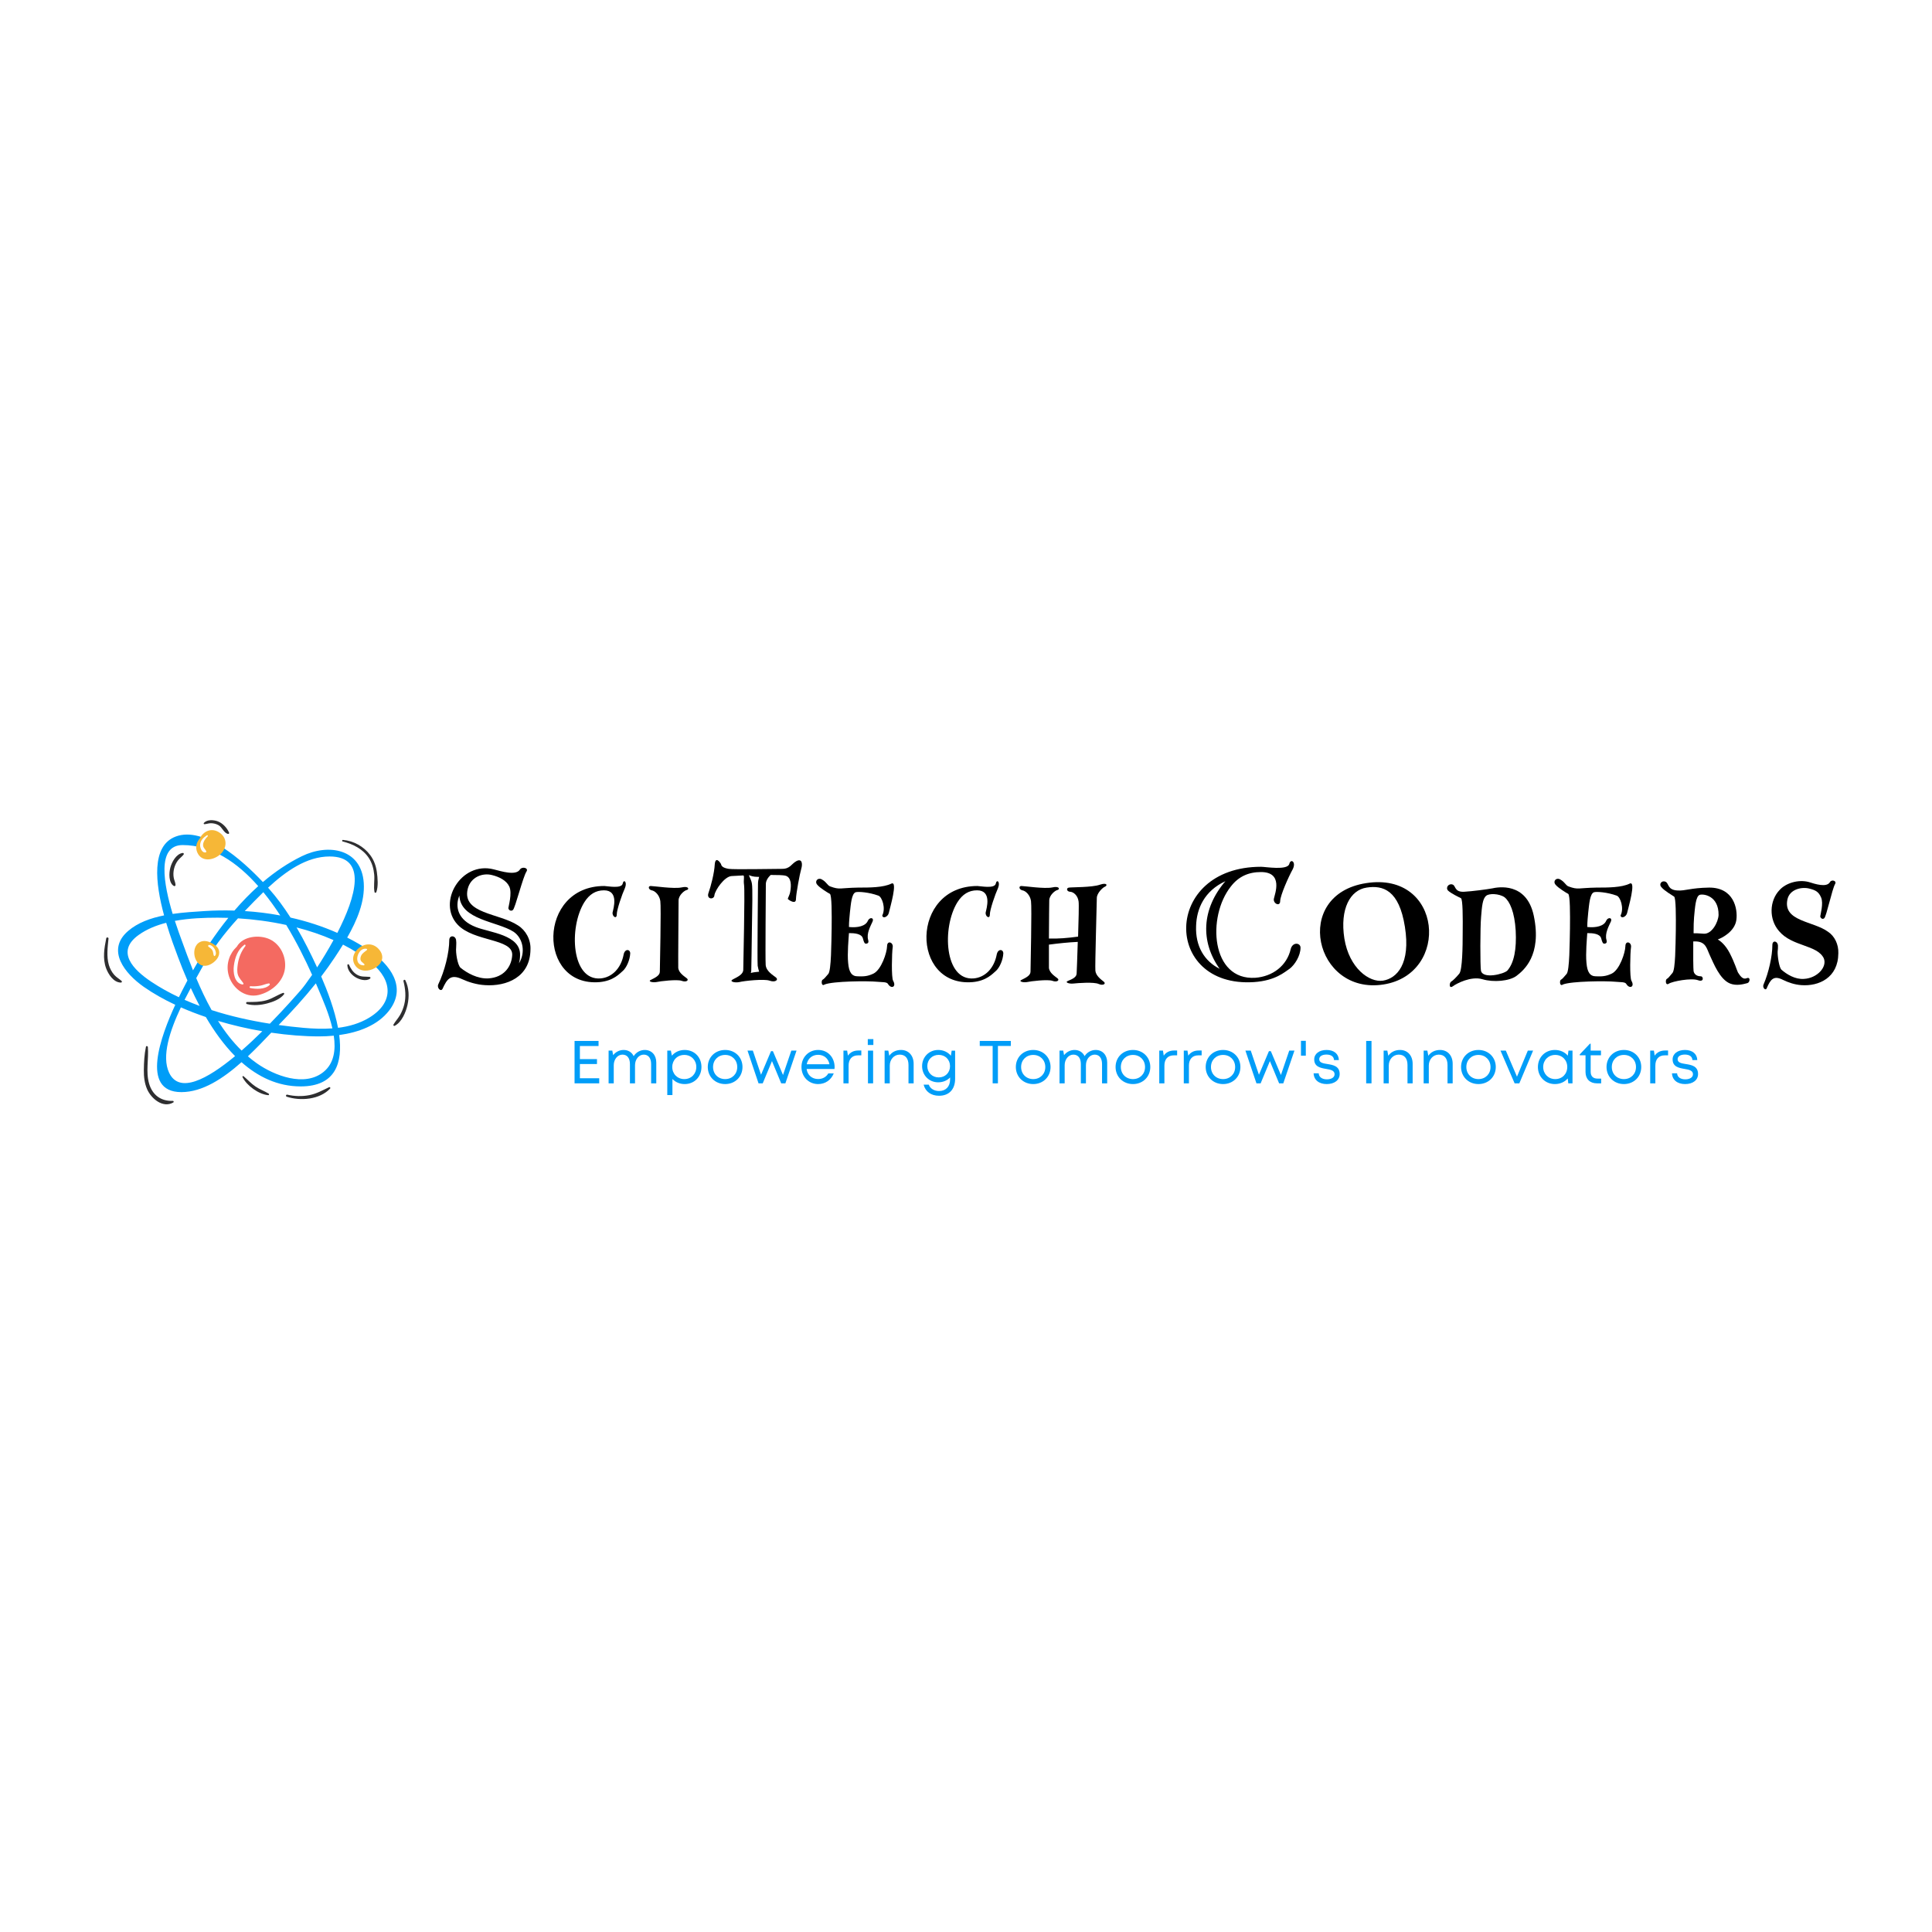 <svg xmlns="http://www.w3.org/2000/svg" xmlns:xlink="http://www.w3.org/1999/xlink" width="500" zoomAndPan="magnify" viewBox="0 0 375 375" height="500" preserveAspectRatio="xMidYMid meet" version="1.0"><defs><g/><clipPath id="a8ca63e1d9"><path d="M 20.191 159.199 L 79.312 159.199 L 79.312 214.348 L 20.191 214.348 Z M 20.191 159.199 " clip-rule="nonzero"/></clipPath></defs><rect x="-37.5" width="450" fill="#ffffff" y="-37.5" height="450" fill-opacity="1"/><rect x="-37.5" width="450" fill="#ffffff" y="-37.5" height="450" fill-opacity="1"/><g fill="#009df8" fill-opacity="1"><g transform="translate(110.405, 210.276)"><g><path d="M 2.152 -0.988 L 2.152 -3.75 L 5.469 -3.75 L 5.469 -4.703 L 2.152 -4.703 L 2.152 -7.246 L 5.773 -7.246 L 5.773 -8.23 L 1.117 -8.23 L 1.117 0 L 5.902 0 L 5.902 -0.988 Z M 2.152 -0.988 "/></g></g></g><g fill="#009df8" fill-opacity="1"><g transform="translate(117.129, 210.276)"><g><path d="M 8.02 -6.48 C 7.148 -6.48 6.34 -6.02 5.867 -5.281 C 5.516 -6.02 4.82 -6.48 3.918 -6.48 C 3.117 -6.48 2.375 -6.102 1.883 -5.469 L 1.719 -6.352 L 1 -6.352 L 1 0 L 2 0 L 2 -3.516 C 2 -4.68 2.762 -5.574 3.691 -5.574 C 4.609 -5.574 5.141 -4.891 5.141 -3.738 L 5.141 0 L 6.129 0 L 6.129 -3.516 C 6.129 -4.68 6.891 -5.574 7.82 -5.574 C 8.727 -5.574 9.254 -4.891 9.254 -3.738 L 9.254 0 L 10.254 0 L 10.254 -4.059 C 10.254 -5.48 9.359 -6.48 8.02 -6.48 Z M 8.02 -6.48 "/></g></g></g><g fill="#009df8" fill-opacity="1"><g transform="translate(128.519, 210.276)"><g><path d="M 4.375 -6.48 C 3.352 -6.48 2.48 -6.066 1.895 -5.375 L 1.695 -6.352 L 1 -6.352 L 1 2.27 L 2 2.27 L 2 -0.848 C 2.586 -0.223 3.422 0.141 4.375 0.141 C 6.27 0.141 7.633 -1.281 7.633 -3.176 C 7.633 -5.07 6.27 -6.48 4.375 -6.48 Z M 4.305 -0.824 C 2.953 -0.824 1.965 -1.836 1.965 -3.176 C 1.965 -4.504 2.953 -5.516 4.305 -5.516 C 5.645 -5.516 6.633 -4.516 6.633 -3.176 C 6.633 -1.824 5.645 -0.824 4.305 -0.824 Z M 4.305 -0.824 "/></g></g></g><g fill="#009df8" fill-opacity="1"><g transform="translate(136.888, 210.276)"><g><path d="M 3.867 0.141 C 5.785 0.141 7.23 -1.27 7.23 -3.176 C 7.23 -5.07 5.785 -6.48 3.867 -6.48 C 1.941 -6.48 0.492 -5.082 0.492 -3.176 C 0.492 -1.27 1.941 0.141 3.867 0.141 Z M 3.867 -0.824 C 2.504 -0.824 1.516 -1.812 1.516 -3.176 C 1.516 -4.527 2.504 -5.516 3.867 -5.516 C 5.223 -5.516 6.211 -4.527 6.211 -3.164 C 6.211 -1.812 5.223 -0.824 3.867 -0.824 Z M 3.867 -0.824 "/></g></g></g><g fill="#009df8" fill-opacity="1"><g transform="translate(144.857, 210.276)"><g><path d="M 8.738 -6.352 L 7.125 -1.621 L 5.164 -6.246 L 4.797 -6.246 L 2.859 -1.668 L 1.27 -6.352 L 0.234 -6.352 L 2.375 0 L 3.188 0 L 4.984 -4.316 L 6.773 0 L 7.586 0 L 9.75 -6.352 Z M 8.738 -6.352 "/></g></g></g><g fill="#009df8" fill-opacity="1"><g transform="translate(155.06, 210.276)"><g><path d="M 6.938 -3.141 C 6.938 -4.996 5.668 -6.48 3.738 -6.48 C 1.895 -6.48 0.504 -5.059 0.504 -3.176 C 0.504 -1.281 1.895 0.141 3.738 0.141 C 5.117 0.141 6.234 -0.625 6.773 -1.93 L 5.715 -1.93 C 5.328 -1.246 4.621 -0.836 3.738 -0.836 C 2.539 -0.836 1.656 -1.609 1.504 -2.789 L 6.914 -2.789 C 6.926 -2.906 6.938 -3.023 6.938 -3.141 Z M 3.738 -5.539 C 4.867 -5.539 5.727 -4.832 5.938 -3.703 L 1.527 -3.703 C 1.73 -4.809 2.586 -5.539 3.738 -5.539 Z M 3.738 -5.539 "/></g></g></g><g fill="#009df8" fill-opacity="1"><g transform="translate(162.712, 210.276)"><g><path d="M 3.906 -6.375 C 2.988 -6.375 2.328 -6.031 1.871 -5.375 L 1.719 -6.352 L 1 -6.352 L 1 0 L 2 0 L 2 -3.445 C 2 -4.68 2.656 -5.434 3.82 -5.434 L 4.469 -5.434 L 4.469 -6.375 Z M 3.906 -6.375 "/></g></g></g><g fill="#009df8" fill-opacity="1"><g transform="translate(167.472, 210.276)"><g><path d="M 0.965 -7.445 L 2.047 -7.445 L 2.047 -8.586 L 0.965 -8.586 Z M 1 0 L 2 0 L 2 -6.352 L 1 -6.352 Z M 1 0 "/></g></g></g><g fill="#009df8" fill-opacity="1"><g transform="translate(170.705, 210.276)"><g><path d="M 4.176 -6.48 C 3.199 -6.48 2.387 -6.055 1.906 -5.352 L 1.719 -6.352 L 1 -6.352 L 1 0 L 2 0 L 2 -3.457 C 2 -4.645 2.836 -5.574 3.93 -5.574 C 5.023 -5.574 5.633 -4.844 5.633 -3.562 L 5.633 0 L 6.633 0 L 6.633 -3.797 C 6.633 -5.352 5.691 -6.48 4.176 -6.48 Z M 4.176 -6.48 "/></g></g></g><g fill="#009df8" fill-opacity="1"><g transform="translate(178.474, 210.276)"><g><path d="M 6.246 -6.352 L 6.09 -5.363 C 5.516 -6.055 4.645 -6.48 3.621 -6.48 C 1.859 -6.48 0.504 -5.105 0.504 -3.34 C 0.504 -1.562 1.859 -0.199 3.621 -0.199 C 4.562 -0.199 5.375 -0.551 5.938 -1.141 L 5.938 -0.754 C 5.938 0.66 5.07 1.492 3.797 1.492 C 2.883 1.492 2.082 1.047 1.801 0.258 L 0.801 0.258 C 1.141 1.598 2.246 2.41 3.797 2.41 C 5.738 2.41 6.914 1.164 6.914 -0.883 L 6.914 -6.34 Z M 3.727 -1.152 C 2.457 -1.152 1.516 -2.094 1.516 -3.34 C 1.516 -4.586 2.457 -5.527 3.727 -5.527 C 4.996 -5.527 5.926 -4.598 5.926 -3.34 C 5.926 -2.082 5.008 -1.152 3.727 -1.152 Z M 3.727 -1.152 "/></g></g></g><g fill="#009df8" fill-opacity="1"><g transform="translate(186.62, 210.276)"><g/></g></g><g fill="#009df8" fill-opacity="1"><g transform="translate(189.923, 210.276)"><g><path d="M 6.281 -8.23 L 0.246 -8.23 L 0.246 -7.258 L 2.75 -7.258 L 2.75 0 L 3.773 0 L 3.773 -7.258 L 6.281 -7.258 Z M 6.281 -8.23 "/></g></g></g><g fill="#009df8" fill-opacity="1"><g transform="translate(196.682, 210.276)"><g><path d="M 3.867 0.141 C 5.785 0.141 7.23 -1.27 7.23 -3.176 C 7.23 -5.07 5.785 -6.48 3.867 -6.48 C 1.941 -6.48 0.492 -5.082 0.492 -3.176 C 0.492 -1.27 1.941 0.141 3.867 0.141 Z M 3.867 -0.824 C 2.504 -0.824 1.516 -1.812 1.516 -3.176 C 1.516 -4.527 2.504 -5.516 3.867 -5.516 C 5.223 -5.516 6.211 -4.527 6.211 -3.164 C 6.211 -1.812 5.223 -0.824 3.867 -0.824 Z M 3.867 -0.824 "/></g></g></g><g fill="#009df8" fill-opacity="1"><g transform="translate(204.651, 210.276)"><g><path d="M 8.02 -6.48 C 7.148 -6.48 6.34 -6.02 5.867 -5.281 C 5.516 -6.02 4.82 -6.48 3.918 -6.48 C 3.117 -6.48 2.375 -6.102 1.883 -5.469 L 1.719 -6.352 L 1 -6.352 L 1 0 L 2 0 L 2 -3.516 C 2 -4.68 2.762 -5.574 3.691 -5.574 C 4.609 -5.574 5.141 -4.891 5.141 -3.738 L 5.141 0 L 6.129 0 L 6.129 -3.516 C 6.129 -4.68 6.891 -5.574 7.82 -5.574 C 8.727 -5.574 9.254 -4.891 9.254 -3.738 L 9.254 0 L 10.254 0 L 10.254 -4.059 C 10.254 -5.48 9.359 -6.48 8.02 -6.48 Z M 8.02 -6.48 "/></g></g></g><g fill="#009df8" fill-opacity="1"><g transform="translate(216.041, 210.276)"><g><path d="M 3.867 0.141 C 5.785 0.141 7.23 -1.27 7.23 -3.176 C 7.23 -5.07 5.785 -6.48 3.867 -6.48 C 1.941 -6.48 0.492 -5.082 0.492 -3.176 C 0.492 -1.27 1.941 0.141 3.867 0.141 Z M 3.867 -0.824 C 2.504 -0.824 1.516 -1.812 1.516 -3.176 C 1.516 -4.527 2.504 -5.516 3.867 -5.516 C 5.223 -5.516 6.211 -4.527 6.211 -3.164 C 6.211 -1.812 5.223 -0.824 3.867 -0.824 Z M 3.867 -0.824 "/></g></g></g><g fill="#009df8" fill-opacity="1"><g transform="translate(224.011, 210.276)"><g><path d="M 3.906 -6.375 C 2.988 -6.375 2.328 -6.031 1.871 -5.375 L 1.719 -6.352 L 1 -6.352 L 1 0 L 2 0 L 2 -3.445 C 2 -4.68 2.656 -5.434 3.82 -5.434 L 4.469 -5.434 L 4.469 -6.375 Z M 3.906 -6.375 "/></g></g></g><g fill="#009df8" fill-opacity="1"><g transform="translate(228.771, 210.276)"><g><path d="M 3.906 -6.375 C 2.988 -6.375 2.328 -6.031 1.871 -5.375 L 1.719 -6.352 L 1 -6.352 L 1 0 L 2 0 L 2 -3.445 C 2 -4.68 2.656 -5.434 3.82 -5.434 L 4.469 -5.434 L 4.469 -6.375 Z M 3.906 -6.375 "/></g></g></g><g fill="#009df8" fill-opacity="1"><g transform="translate(233.532, 210.276)"><g><path d="M 3.867 0.141 C 5.785 0.141 7.23 -1.27 7.23 -3.176 C 7.23 -5.07 5.785 -6.48 3.867 -6.48 C 1.941 -6.48 0.492 -5.082 0.492 -3.176 C 0.492 -1.27 1.941 0.141 3.867 0.141 Z M 3.867 -0.824 C 2.504 -0.824 1.516 -1.812 1.516 -3.176 C 1.516 -4.527 2.504 -5.516 3.867 -5.516 C 5.223 -5.516 6.211 -4.527 6.211 -3.164 C 6.211 -1.812 5.223 -0.824 3.867 -0.824 Z M 3.867 -0.824 "/></g></g></g><g fill="#009df8" fill-opacity="1"><g transform="translate(241.501, 210.276)"><g><path d="M 8.738 -6.352 L 7.125 -1.621 L 5.164 -6.246 L 4.797 -6.246 L 2.859 -1.668 L 1.27 -6.352 L 0.234 -6.352 L 2.375 0 L 3.188 0 L 4.984 -4.316 L 6.773 0 L 7.586 0 L 9.75 -6.352 Z M 8.738 -6.352 "/></g></g></g><g fill="#009df8" fill-opacity="1"><g transform="translate(251.704, 210.276)"><g><path d="M 0.812 -5.375 L 1.754 -5.375 L 1.754 -8.254 L 0.812 -8.254 Z M 0.812 -5.375 "/></g></g></g><g fill="#009df8" fill-opacity="1"><g transform="translate(254.501, 210.276)"><g><path d="M 3.012 0.141 C 4.516 0.141 5.527 -0.625 5.527 -1.812 C 5.527 -3.363 4.234 -3.574 3.141 -3.75 C 2.293 -3.879 1.562 -4.012 1.562 -4.68 C 1.562 -5.234 2.105 -5.586 2.965 -5.586 C 3.855 -5.586 4.398 -5.211 4.434 -4.516 L 5.375 -4.516 C 5.34 -5.715 4.422 -6.48 2.988 -6.48 C 1.551 -6.48 0.59 -5.738 0.59 -4.645 C 0.59 -3.211 1.812 -2.988 2.895 -2.801 C 3.75 -2.656 4.539 -2.516 4.539 -1.766 C 4.539 -1.152 3.918 -0.777 3.047 -0.777 C 2.152 -0.777 1.504 -1.188 1.457 -1.941 L 0.469 -1.941 C 0.527 -0.66 1.504 0.141 3.012 0.141 Z M 3.012 0.141 "/></g></g></g><g fill="#009df8" fill-opacity="1"><g transform="translate(260.755, 210.276)"><g/></g></g><g fill="#009df8" fill-opacity="1"><g transform="translate(264.058, 210.276)"><g><path d="M 1.117 0 L 2.152 0 L 2.152 -8.23 L 1.117 -8.23 Z M 1.117 0 "/></g></g></g><g fill="#009df8" fill-opacity="1"><g transform="translate(267.561, 210.276)"><g><path d="M 4.176 -6.48 C 3.199 -6.48 2.387 -6.055 1.906 -5.352 L 1.719 -6.352 L 1 -6.352 L 1 0 L 2 0 L 2 -3.457 C 2 -4.645 2.836 -5.574 3.93 -5.574 C 5.023 -5.574 5.633 -4.844 5.633 -3.562 L 5.633 0 L 6.633 0 L 6.633 -3.797 C 6.633 -5.352 5.691 -6.48 4.176 -6.48 Z M 4.176 -6.48 "/></g></g></g><g fill="#009df8" fill-opacity="1"><g transform="translate(275.33, 210.276)"><g><path d="M 4.176 -6.48 C 3.199 -6.48 2.387 -6.055 1.906 -5.352 L 1.719 -6.352 L 1 -6.352 L 1 0 L 2 0 L 2 -3.457 C 2 -4.645 2.836 -5.574 3.93 -5.574 C 5.023 -5.574 5.633 -4.844 5.633 -3.562 L 5.633 0 L 6.633 0 L 6.633 -3.797 C 6.633 -5.352 5.691 -6.48 4.176 -6.48 Z M 4.176 -6.48 "/></g></g></g><g fill="#009df8" fill-opacity="1"><g transform="translate(283.1, 210.276)"><g><path d="M 3.867 0.141 C 5.785 0.141 7.23 -1.27 7.23 -3.176 C 7.23 -5.07 5.785 -6.48 3.867 -6.48 C 1.941 -6.48 0.492 -5.082 0.492 -3.176 C 0.492 -1.27 1.941 0.141 3.867 0.141 Z M 3.867 -0.824 C 2.504 -0.824 1.516 -1.812 1.516 -3.176 C 1.516 -4.527 2.504 -5.516 3.867 -5.516 C 5.223 -5.516 6.211 -4.527 6.211 -3.164 C 6.211 -1.812 5.223 -0.824 3.867 -0.824 Z M 3.867 -0.824 "/></g></g></g><g fill="#009df8" fill-opacity="1"><g transform="translate(291.069, 210.276)"><g><path d="M 5.48 -6.352 L 3.375 -1.293 L 1.211 -6.352 L 0.176 -6.352 L 2.918 0 L 3.832 0 L 6.504 -6.352 Z M 5.48 -6.352 "/></g></g></g><g fill="#009df8" fill-opacity="1"><g transform="translate(298.016, 210.276)"><g><path d="M 6.422 -6.352 L 6.293 -5.375 C 5.703 -6.066 4.82 -6.48 3.785 -6.48 C 1.906 -6.48 0.492 -5.07 0.492 -3.164 C 0.492 -1.281 1.906 0.141 3.785 0.141 C 4.82 0.141 5.691 -0.27 6.281 -0.953 L 6.387 0 L 7.207 0 L 7.207 -6.352 Z M 3.855 -0.824 C 2.516 -0.824 1.516 -1.836 1.516 -3.176 C 1.516 -4.504 2.516 -5.516 3.855 -5.516 C 5.211 -5.516 6.188 -4.516 6.188 -3.176 C 6.188 -1.824 5.211 -0.824 3.855 -0.824 Z M 3.855 -0.824 "/></g></g></g><g fill="#009df8" fill-opacity="1"><g transform="translate(306.456, 210.276)"><g><path d="M 3.633 -0.918 C 2.762 -0.918 2.293 -1.387 2.293 -2.246 L 2.293 -5.445 L 4.293 -5.445 L 4.293 -6.352 L 2.293 -6.352 L 2.293 -7.691 L 2.141 -7.691 L 0.176 -5.621 L 0.176 -5.445 L 1.293 -5.445 L 1.293 -2.211 C 1.293 -0.836 2.141 0 3.504 0 L 4.328 0 L 4.328 -0.918 Z M 3.633 -0.918 "/></g></g></g><g fill="#009df8" fill-opacity="1"><g transform="translate(311.334, 210.276)"><g><path d="M 3.867 0.141 C 5.785 0.141 7.23 -1.27 7.23 -3.176 C 7.23 -5.07 5.785 -6.48 3.867 -6.48 C 1.941 -6.48 0.492 -5.082 0.492 -3.176 C 0.492 -1.27 1.941 0.141 3.867 0.141 Z M 3.867 -0.824 C 2.504 -0.824 1.516 -1.812 1.516 -3.176 C 1.516 -4.527 2.504 -5.516 3.867 -5.516 C 5.223 -5.516 6.211 -4.527 6.211 -3.164 C 6.211 -1.812 5.223 -0.824 3.867 -0.824 Z M 3.867 -0.824 "/></g></g></g><g fill="#009df8" fill-opacity="1"><g transform="translate(319.303, 210.276)"><g><path d="M 3.906 -6.375 C 2.988 -6.375 2.328 -6.031 1.871 -5.375 L 1.719 -6.352 L 1 -6.352 L 1 0 L 2 0 L 2 -3.445 C 2 -4.68 2.656 -5.434 3.82 -5.434 L 4.469 -5.434 L 4.469 -6.375 Z M 3.906 -6.375 "/></g></g></g><g fill="#009df8" fill-opacity="1"><g transform="translate(324.064, 210.276)"><g><path d="M 3.012 0.141 C 4.516 0.141 5.527 -0.625 5.527 -1.812 C 5.527 -3.363 4.234 -3.574 3.141 -3.75 C 2.293 -3.879 1.562 -4.012 1.562 -4.68 C 1.562 -5.234 2.105 -5.586 2.965 -5.586 C 3.855 -5.586 4.398 -5.211 4.434 -4.516 L 5.375 -4.516 C 5.34 -5.715 4.422 -6.48 2.988 -6.48 C 1.551 -6.48 0.59 -5.738 0.59 -4.645 C 0.59 -3.211 1.812 -2.988 2.895 -2.801 C 3.75 -2.656 4.539 -2.516 4.539 -1.766 C 4.539 -1.152 3.918 -0.777 3.047 -0.777 C 2.152 -0.777 1.504 -1.188 1.457 -1.941 L 0.469 -1.941 C 0.527 -0.66 1.504 0.141 3.012 0.141 Z M 3.012 0.141 "/></g></g></g><g fill="#000000" fill-opacity="1"><g transform="translate(83.566, 190.562)"><g><path d="M 5.598 -16.727 C 5.812 -11.969 12.965 -11.75 16.133 -9.699 C 18 -8.426 18.465 -5.625 17.16 -3.574 C 17.285 -4.012 17.379 -4.57 17.379 -5.129 C 17.535 -9.141 11.473 -9.543 8.766 -10.633 C 5.316 -11.969 4.695 -14.551 5.598 -16.727 Z M 18.652 -21.449 C 19.027 -22.102 17.812 -22.414 17.379 -21.824 C 16.602 -20.52 13.742 -21.449 12.25 -21.824 C 5.906 -23.441 1.211 -15.387 5.254 -11.098 C 8.395 -7.742 15.949 -8.426 15.855 -5.223 C 15.762 -3.078 14.363 -0.84 11.191 -0.652 C 9.141 -0.559 7.09 -1.68 5.812 -2.734 C 5.254 -3.266 4.852 -5.625 4.973 -6.652 C 4.973 -7.09 5.035 -7.555 4.973 -7.926 C 4.973 -8.984 3.668 -9.172 3.637 -8.113 C 3.637 -5.625 2.734 -2.051 1.492 0.527 C 1.211 1.18 1.988 2.02 2.332 1.367 C 3.172 -0.465 3.855 -1.586 6.156 -0.496 C 7.367 0.062 8.953 0.559 10.57 0.652 C 14.734 0.934 19.336 -0.871 19.398 -6.25 C 19.492 -8.207 18.465 -10.012 16.973 -10.941 C 13.367 -13.336 6.094 -13.18 7.211 -18 C 7.773 -20.332 10.102 -21.203 11.969 -20.703 C 13.336 -20.363 14.734 -19.68 15.297 -18.465 C 15.887 -17.16 15.109 -14.578 15.109 -14.301 C 15.141 -13.926 15.605 -13.617 15.98 -13.926 C 16.445 -14.27 17.906 -20.332 18.652 -21.449 Z M 18.652 -21.449 "/></g></g></g><g fill="#000000" fill-opacity="1"><g transform="translate(106.565, 190.562)"><g><path d="M 9.824 0.062 C 12.527 -0.188 13.711 -1.586 14.363 -2.145 C 15.016 -2.734 15.699 -4.195 15.762 -5.504 C 15.762 -6.344 14.734 -6.465 14.488 -5.316 C 13.988 -2.613 12.219 -0.84 10.012 -0.652 C 4.32 -0.188 3.824 -10.539 6.84 -15.418 C 7.836 -17.004 9.078 -17.75 10.664 -17.75 C 13.617 -17.75 12.496 -14.207 12.34 -13.461 C 12.219 -12.684 13.148 -12.062 13.148 -13.059 C 13.148 -13.988 14.176 -16.973 14.734 -18.188 C 15.234 -19.398 14.488 -19.988 14.301 -19.055 C 14.082 -18 11.285 -18.59 10.727 -18.59 C -2.301 -18.59 -2.301 1.09 9.824 0.062 Z M 9.824 0.062 "/></g></g></g><g fill="#000000" fill-opacity="1"><g transform="translate(125.555, 190.562)"><g><path d="M 0.746 -18.59 C 0.188 -18.59 0.281 -17.906 0.934 -17.75 C 1.586 -17.656 2.457 -16.816 2.613 -15.668 C 2.797 -14.488 2.52 -2.734 2.52 -1.957 C 2.52 -1.211 1.586 -0.777 0.84 -0.402 C 0.094 -0.094 1.027 0.188 1.805 0.062 C 2.641 -0.125 5.875 -0.496 6.746 -0.188 C 7.68 0.156 8.238 -0.312 7.742 -0.684 C 7.273 -1.059 6.188 -1.711 6.094 -2.703 C 6.062 -3.668 6.156 -14.859 6.156 -15.793 C 6.156 -16.789 7.273 -17.719 7.742 -17.812 C 8.238 -17.906 8.207 -18.652 6.715 -18.309 C 5.254 -18 1.305 -18.59 0.746 -18.59 Z M 0.746 -18.59 "/></g></g></g><g fill="#000000" fill-opacity="1"><g transform="translate(137.521, 190.562)"><g><path d="M 1.211 -22.758 C 1.121 -21.078 0.465 -18.559 0 -17.254 C -0.465 -15.949 1.121 -15.887 1.148 -16.816 C 1.305 -17.812 3.078 -20.426 4.477 -20.52 L 6.777 -20.641 C 7.027 -20.395 6.746 -19.863 6.902 -18.777 C 7.09 -17.379 6.746 -3.297 6.746 -2.332 C 6.746 -1.43 5.625 -0.934 4.789 -0.496 C 3.918 -0.094 4.973 0.25 5.969 0.062 C 6.934 -0.188 10.82 -0.59 11.844 -0.219 C 12.965 0.188 13.648 -0.375 13.086 -0.84 C 12.496 -1.305 11.191 -2.051 11.098 -3.266 C 11.004 -4.414 11.129 -17.844 11.129 -18.965 C 11.129 -19.617 11.566 -20.27 12.062 -20.734 C 13.367 -20.734 14.457 -20.703 14.859 -20.609 C 16.164 -20.332 16.043 -18.559 15.887 -17.625 C 15.762 -16.695 15.324 -16.258 15.418 -16.043 C 15.605 -15.855 16.973 -14.922 16.973 -16.043 C 17.004 -17.16 17.719 -20.984 18 -21.918 C 18.281 -22.848 18.188 -23.969 17.098 -23.441 C 16.043 -22.879 15.887 -21.918 14.27 -21.918 C 12.59 -21.918 4.941 -21.762 3.918 -21.918 C 2.828 -22.102 2.52 -22.414 2.426 -22.848 C 2.238 -23.223 1.336 -24.434 1.211 -22.758 Z M 9.824 -20.363 C 9.699 -19.895 9.605 -19.492 9.605 -19.027 C 9.605 -17.844 9.449 -4.289 9.543 -3.109 C 9.605 -2.703 9.73 -2.27 9.824 -1.957 C 9.328 -1.895 8.766 -1.867 8.207 -1.711 C 8.301 -1.957 8.301 -2.145 8.301 -2.332 C 8.301 -2.797 8.395 -6.527 8.426 -10.352 C 8.488 -14.082 8.582 -18.125 8.426 -19.027 C 8.395 -19.461 8.02 -20.27 7.836 -20.672 L 7.895 -20.672 C 8.641 -20.363 9.266 -20.363 9.824 -20.363 Z M 9.824 -20.363 "/></g></g></g><g fill="#000000" fill-opacity="1"><g transform="translate(158.438, 190.562)"><g><path d="M 14.922 -0.188 C 14.551 -0.777 14.672 -5.625 14.828 -6.652 C 15.016 -7.68 13.742 -8.113 13.742 -6.902 C 13.711 -5.625 12.621 -2.332 11.098 -1.586 C 9.918 -1.027 9.172 -1.027 8.051 -1.059 C 6.902 -1.059 6.344 -1.805 6.188 -3.668 C 6 -5.504 6.281 -8.426 6.344 -9.449 C 7.461 -9.449 8.797 -9.328 9.047 -8.426 C 9.266 -7.555 9.418 -7.398 9.637 -7.398 C 9.887 -7.398 10.258 -7.492 10.074 -8.113 C 9.699 -9.355 10.539 -10.82 10.91 -11.656 C 11.285 -12.496 10.352 -12.59 10.012 -11.844 C 9.605 -10.82 8.051 -10.445 6.344 -10.633 C 6.344 -11.688 6.465 -12.715 6.527 -13.43 C 6.715 -15.047 6.84 -17.098 7.648 -17.379 C 8.145 -17.535 10.258 -17.379 12.031 -16.727 C 12.777 -16.508 13.523 -14.27 12.809 -12.871 C 12.902 -12.156 13.926 -12.621 14.082 -13.367 C 14.301 -14.363 15.887 -19.68 14.578 -19.055 C 12.996 -18.281 10.352 -18.281 8.145 -18.281 C 4.508 -18.219 4.602 -17.812 2.734 -18.496 C 2.145 -18.684 1.988 -19.398 1.027 -19.895 C 0.281 -20.27 -0.375 -19.492 0.188 -18.84 C 0.684 -18.219 2.27 -17.254 2.641 -17.066 C 3.016 -16.816 3.016 -13.148 2.984 -10.352 C 2.922 -7.586 2.922 -2.176 2.332 -1.523 C 1.773 -0.871 1.523 -0.559 1.242 -0.402 C 0.934 -0.281 0.965 0.996 1.617 0.527 C 3.266 -0.125 9.918 -0.188 11.875 0 C 12.777 0.094 13.711 0 13.926 0.434 C 14.551 1.461 15.605 0.996 14.922 -0.188 Z M 14.922 -0.188 "/></g></g></g><g fill="#000000" fill-opacity="1"><g transform="translate(178.981, 190.562)"><g><path d="M 9.824 0.062 C 12.527 -0.188 13.711 -1.586 14.363 -2.145 C 15.016 -2.734 15.699 -4.195 15.762 -5.504 C 15.762 -6.344 14.734 -6.465 14.488 -5.316 C 13.988 -2.613 12.219 -0.84 10.012 -0.652 C 4.32 -0.188 3.824 -10.539 6.84 -15.418 C 7.836 -17.004 9.078 -17.75 10.664 -17.75 C 13.617 -17.75 12.496 -14.207 12.34 -13.461 C 12.219 -12.684 13.148 -12.062 13.148 -13.059 C 13.148 -13.988 14.176 -16.973 14.734 -18.188 C 15.234 -19.398 14.488 -19.988 14.301 -19.055 C 14.082 -18 11.285 -18.59 10.727 -18.59 C -2.301 -18.59 -2.301 1.09 9.824 0.062 Z M 9.824 0.062 "/></g></g></g><g fill="#000000" fill-opacity="1"><g transform="translate(197.971, 190.562)"><g><path d="M 9.512 -18.281 C 8.953 -18.219 9.047 -17.535 9.699 -17.473 C 10.352 -17.473 11.223 -16.789 11.379 -15.605 C 11.473 -15.047 11.379 -11.875 11.285 -8.766 C 9.266 -8.488 7.398 -8.332 5.625 -8.395 C 5.625 -11.688 5.688 -15.297 5.688 -15.793 C 5.688 -16.789 6.809 -17.719 7.273 -17.812 C 7.773 -17.906 7.742 -18.652 6.25 -18.309 C 4.789 -18 0.84 -18.59 0.281 -18.59 C -0.281 -18.59 -0.188 -17.906 0.465 -17.75 C 1.121 -17.656 1.988 -16.816 2.145 -15.668 C 2.332 -14.488 2.051 -2.734 2.051 -1.957 C 2.051 -1.211 1.121 -0.777 0.375 -0.402 C -0.375 -0.094 0.559 0.188 1.336 0.062 C 2.176 -0.125 5.41 -0.496 6.281 -0.188 C 7.211 0.156 7.773 -0.312 7.273 -0.684 C 6.809 -1.059 5.719 -1.711 5.625 -2.703 L 5.625 -7.211 C 7.555 -7.461 9.266 -7.648 11.223 -7.742 C 11.129 -4.758 11.035 -1.988 11.004 -1.617 C 11.004 -0.871 10.102 -0.496 9.355 -0.188 C 8.609 0.094 9.512 0.434 10.352 0.344 C 11.191 0.25 14.395 0 15.297 0.434 C 16.164 0.809 16.789 0.375 16.258 -0.031 C 15.793 -0.402 14.734 -1.148 14.641 -2.145 C 14.551 -3.109 14.922 -15.297 14.922 -16.258 C 14.922 -17.191 16.043 -18.281 16.508 -18.465 C 17.004 -18.652 16.973 -19.336 15.512 -18.84 C 14.02 -18.309 10.102 -18.371 9.512 -18.281 Z M 9.512 -18.281 "/></g></g></g><g fill="#000000" fill-opacity="1"><g transform="translate(217.862, 190.562)"><g/></g></g><g fill="#000000" fill-opacity="1"><g transform="translate(229.735, 190.562)"><g><path d="M 2.426 -10.82 C 2.52 -14.176 4.012 -17.625 8.113 -19.523 C 3.449 -14.082 3.266 -7.742 6.996 -2.52 C 4.012 -4.012 2.27 -6.934 2.426 -10.82 Z M 13.648 0.062 C 17.844 -0.219 19.617 -1.895 20.609 -2.551 C 21.574 -3.297 22.695 -5.035 22.695 -6.621 C 22.695 -7.586 21.172 -7.773 20.797 -6.371 C 20.051 -3.109 17.285 -1.027 13.926 -0.777 C 5.316 -0.219 4.508 -12.621 9.172 -18.496 C 10.664 -20.426 12.59 -21.297 15.016 -21.297 C 19.398 -21.297 17.719 -17.066 17.535 -16.164 C 17.285 -15.203 18.746 -14.488 18.746 -15.668 C 18.777 -16.789 20.363 -20.363 21.172 -21.824 C 21.918 -23.254 20.797 -24 20.52 -22.879 C 20.176 -21.574 15.887 -22.32 15.047 -22.32 C -4.105 -22.32 -4.105 1.211 13.648 0.062 Z M 13.648 0.062 "/></g></g></g><g fill="#000000" fill-opacity="1"><g transform="translate(255.437, 190.562)"><g><path d="M 9.73 -19.148 C -4.727 -16.91 -0.281 2.613 13.086 0.527 C 26.145 -1.523 24.559 -21.48 9.73 -19.148 Z M 9.824 -18.281 C 12.996 -18.777 16.133 -17.812 17.254 -10.664 C 18.402 -3.48 15.699 -0.652 12.996 -0.219 C 10.352 0.188 6.434 -2.641 5.504 -8.395 C 4.602 -14.176 6.652 -17.812 9.824 -18.281 Z M 9.824 -18.281 "/></g></g></g><g fill="#000000" fill-opacity="1"><g transform="translate(280.829, 190.562)"><g><path d="M 16.879 -12.809 C 15.48 -19.43 9.887 -18.371 8.797 -18.125 C 7.773 -17.938 4.973 -17.562 3.359 -17.473 C 1.43 -17.379 1.773 -18.652 1.121 -18.871 C 0.375 -19.148 -0.281 -18.309 0.219 -17.719 C 0.777 -17.16 2.363 -16.414 2.734 -16.227 C 3.109 -16.043 3.109 -12.34 3.078 -9.543 C 3.078 -6.809 3.016 -2.332 2.426 -1.586 C 1.805 -0.84 1.148 -0.188 0.84 -0.031 C 0.496 0.156 0.375 1.398 1.121 0.902 C 1.867 0.344 4.695 -1.148 6.902 -0.496 C 9.078 0.156 12.156 -0.125 13.523 -1.148 C 14.859 -2.176 18.496 -5.066 16.879 -12.809 Z M 13.367 -9.918 C 13.555 -6.344 13.059 -3.668 11.75 -2.176 C 11.098 -1.492 6.934 -0.465 6.621 -2.176 C 6.465 -2.984 6.465 -10.664 6.652 -12.621 C 6.809 -14.578 6.934 -16.164 7.648 -16.695 C 8.145 -17.16 10.102 -17.16 11.191 -16.414 C 12.219 -15.605 13.148 -13.555 13.367 -9.918 Z M 13.367 -9.918 "/></g></g></g><g fill="#000000" fill-opacity="1"><g transform="translate(301.745, 190.562)"><g><path d="M 14.922 -0.188 C 14.551 -0.777 14.672 -5.625 14.828 -6.652 C 15.016 -7.68 13.742 -8.113 13.742 -6.902 C 13.711 -5.625 12.621 -2.332 11.098 -1.586 C 9.918 -1.027 9.172 -1.027 8.051 -1.059 C 6.902 -1.059 6.344 -1.805 6.188 -3.668 C 6 -5.504 6.281 -8.426 6.344 -9.449 C 7.461 -9.449 8.797 -9.328 9.047 -8.426 C 9.266 -7.555 9.418 -7.398 9.637 -7.398 C 9.887 -7.398 10.258 -7.492 10.074 -8.113 C 9.699 -9.355 10.539 -10.82 10.91 -11.656 C 11.285 -12.496 10.352 -12.59 10.012 -11.844 C 9.605 -10.82 8.051 -10.445 6.344 -10.633 C 6.344 -11.688 6.465 -12.715 6.527 -13.43 C 6.715 -15.047 6.84 -17.098 7.648 -17.379 C 8.145 -17.535 10.258 -17.379 12.031 -16.727 C 12.777 -16.508 13.523 -14.27 12.809 -12.871 C 12.902 -12.156 13.926 -12.621 14.082 -13.367 C 14.301 -14.363 15.887 -19.68 14.578 -19.055 C 12.996 -18.281 10.352 -18.281 8.145 -18.281 C 4.508 -18.219 4.602 -17.812 2.734 -18.496 C 2.145 -18.684 1.988 -19.398 1.027 -19.895 C 0.281 -20.27 -0.375 -19.492 0.188 -18.84 C 0.684 -18.219 2.27 -17.254 2.641 -17.066 C 3.016 -16.816 3.016 -13.148 2.984 -10.352 C 2.922 -7.586 2.922 -2.176 2.332 -1.523 C 1.773 -0.871 1.523 -0.559 1.242 -0.402 C 0.934 -0.281 0.965 0.996 1.617 0.527 C 3.266 -0.125 9.918 -0.188 11.875 0 C 12.777 0.094 13.711 0 13.926 0.434 C 14.551 1.461 15.605 0.996 14.922 -0.188 Z M 14.922 -0.188 "/></g></g></g><g fill="#000000" fill-opacity="1"><g transform="translate(322.289, 190.562)"><g><path d="M 1.027 -19.398 C 0.281 -19.773 -0.375 -18.965 0.188 -18.371 C 0.684 -17.719 2.27 -16.789 2.641 -16.539 C 3.016 -16.352 3.016 -12.621 2.984 -9.887 C 2.922 -7.09 2.922 -2.363 2.332 -1.711 C 1.773 -1.059 1.523 -0.684 1.242 -0.559 C 0.934 -0.402 0.965 0.809 1.617 0.375 C 2.332 -0.094 5.969 -0.777 7.273 -0.312 C 8.52 0.156 8.332 -1.059 7.863 -1.059 C 7.398 -1.059 6.621 -1.211 6.434 -2.051 C 6.371 -2.551 6.344 -5.254 6.371 -7.836 L 6.715 -7.836 C 8.891 -7.836 8.984 -6.371 9.637 -5.035 C 10.289 -3.668 11.504 -0.465 13.523 0.344 C 14.766 0.84 16.133 0.465 16.91 0.25 C 17.379 0.094 17.535 -1.027 16.727 -0.684 C 15.98 -0.375 15.48 -1.148 15.047 -1.805 C 14.859 -2.176 14.395 -3.73 13.461 -5.535 C 12.621 -7.18 11.594 -7.957 11.129 -8.207 C 11.969 -8.52 14.395 -9.73 14.734 -11.969 C 15.047 -14.207 14.207 -18.309 9.449 -18.281 C 5.781 -18.219 4.879 -17.625 3.297 -17.719 C 1.336 -17.844 1.68 -19.055 1.027 -19.398 Z M 6.434 -9.418 C 6.434 -10.758 6.465 -11.938 6.527 -12.527 C 6.715 -14.457 6.84 -16.633 7.648 -16.879 C 8.395 -17.098 11.316 -16.695 11.285 -12.965 C 11.223 -11.566 9.98 -9.234 8.426 -9.328 C 7.211 -9.418 7.027 -9.418 6.434 -9.418 Z M 6.434 -9.418 "/></g></g></g><g fill="#000000" fill-opacity="1"><g transform="translate(342.211, 190.562)"><g><path d="M 13.988 -18.996 C 14.332 -19.617 13.305 -19.895 12.996 -19.367 C 12.371 -18.219 10.043 -18.996 8.859 -19.367 C 6.84 -19.895 4.445 -19.18 3.203 -17.812 C 1.211 -15.73 1.09 -12.125 3.109 -9.824 C 5.656 -6.809 10.477 -7.211 11.781 -4.57 C 12.496 -2.859 10.477 -0.684 7.926 -0.559 C 6.25 -0.434 4.602 -1.43 3.543 -2.363 C 3.109 -2.828 2.797 -4.973 2.828 -5.844 C 2.891 -6.25 2.891 -6.652 2.891 -7.027 C 2.828 -7.957 1.805 -8.113 1.805 -7.148 C 1.805 -4.973 1.09 -1.773 0.094 0.527 C -0.188 1.121 0.496 1.836 0.715 1.242 C 1.398 -0.344 1.988 -1.336 3.855 -0.375 C 4.852 0.125 6.125 0.559 7.43 0.652 C 10.789 0.902 14.578 -0.746 14.609 -5.535 C 14.672 -7.242 13.895 -8.859 12.621 -9.699 C 9.762 -11.812 3.824 -11.688 4.727 -15.98 C 5.16 -18 7.586 -18.496 9.078 -18.062 C 10.164 -17.781 10.789 -17.473 11.254 -16.383 C 11.781 -15.234 11.098 -12.934 11.098 -12.684 C 11.16 -12.34 11.566 -12.031 11.875 -12.34 C 12.281 -12.621 13.398 -18 13.988 -18.996 Z M 13.988 -18.996 "/></g></g></g><path fill="#009df8" d="M 71.613 197.559 C 69.781 198.66 67.727 199.238 65.613 199.5 C 64.941 195.961 63.531 192.273 62.344 189.535 C 63.258 188.336 64.137 187.105 64.973 185.848 C 65.496 185.059 66.043 184.219 66.578 183.348 C 68.574 184.363 70.441 185.547 72.109 186.914 C 76.234 190.297 76.477 194.641 71.613 197.559 Z M 62.82 208.043 C 59.129 211.074 53.242 208.762 49.887 206.414 C 49.27 205.984 48.684 205.52 48.113 205.035 C 49.754 203.484 51.281 201.879 52.652 200.441 C 55.887 200.918 59.039 201.164 61.93 201.164 C 62.848 201.164 63.812 201.121 64.789 201.027 C 65.195 203.762 64.859 206.371 62.82 208.043 Z M 32.828 208.223 C 31.312 205.027 32.984 200.02 35.109 195.527 C 36.664 196.215 38.289 196.84 39.949 197.402 C 41.574 200.168 43.457 202.801 45.629 204.992 C 40.242 209.465 34.805 212.387 32.828 208.223 Z M 29.371 190.562 C 25.91 188.254 22.383 184.719 26.91 181.477 C 28.461 180.363 30.305 179.613 32.258 179.113 C 33.078 181.859 33.992 184.277 34.543 185.746 C 35.082 187.191 35.691 188.73 36.379 190.309 C 36.023 190.98 35.676 191.648 35.34 192.312 C 35.172 192.645 34.961 193.07 34.719 193.562 C 32.852 192.68 31.059 191.688 29.371 190.562 Z M 35.449 164.027 C 41.145 164.027 46.043 167.375 50.121 171.996 C 48.492 173.461 46.949 175.055 45.5 176.742 C 43.551 176.68 41.617 176.711 39.719 176.836 C 37.816 176.961 35.66 177.082 33.516 177.391 C 31.816 171.773 30.328 164.027 35.449 164.027 Z M 61.551 187.773 C 60.336 185.141 59.035 182.523 57.562 180.012 C 60.031 180.648 62.453 181.461 64.734 182.469 C 63.684 184.395 62.562 186.223 61.551 187.773 Z M 51.113 173.168 C 52.285 174.598 53.379 176.121 54.402 177.691 C 52.117 177.266 49.812 176.984 47.512 176.836 C 47.566 176.781 47.617 176.723 47.672 176.668 C 48.727 175.574 49.879 174.363 51.113 173.168 Z M 37.461 188.34 C 36.672 186.375 35.949 184.414 35.266 182.523 C 35 181.789 34.488 180.418 33.941 178.742 C 36.75 178.223 39.688 178.121 42.262 178.121 C 42.938 178.121 43.625 178.133 44.32 178.156 C 41.727 181.367 39.441 184.848 37.461 188.34 Z M 38.75 195.254 C 37.758 194.887 36.785 194.488 35.824 194.066 C 36.227 193.27 36.633 192.496 37.031 191.766 C 37.562 192.922 38.133 194.094 38.75 195.254 Z M 41.074 196.059 C 39.957 194.055 38.973 191.961 38.086 189.852 C 38.508 189.09 38.895 188.402 39.215 187.816 C 41.121 184.324 43.527 181.18 46.195 178.246 C 49.246 178.434 52.426 178.852 55.559 179.535 C 57.551 182.828 59.23 186.219 60.582 189.219 C 59.633 190.605 58.859 191.629 58.453 192.098 C 57.652 193.012 55.332 195.684 52.375 198.699 C 48.586 198.102 44.758 197.25 41.074 196.059 Z M 42.316 198.156 C 45.145 199 48.051 199.672 50.914 200.164 C 49.637 201.426 48.277 202.707 46.895 203.914 C 45.152 202.211 43.645 200.258 42.316 198.156 Z M 61.828 192.082 C 62.645 194.02 63.879 196.809 64.52 199.609 C 62.633 199.746 60.719 199.664 58.887 199.5 C 57.309 199.359 55.703 199.18 54.086 198.953 C 56.609 196.371 59.055 193.691 61.309 190.863 C 61.488 191.281 61.664 191.688 61.828 192.082 Z M 63.973 166.242 C 71.336 166.242 69.113 174.012 65.477 181.074 C 62.578 179.789 59.52 178.805 56.391 178.102 C 55.137 176.137 53.762 174.258 52.215 172.512 C 52.156 172.441 52.094 172.371 52.027 172.301 C 55.477 169.109 59.523 166.242 63.973 166.242 Z M 71.695 184.5 C 70.32 183.57 68.883 182.734 67.391 181.984 C 69.281 178.691 70.848 174.992 70.605 171.379 C 70.16 164.734 63.754 163.66 58.582 166.191 C 55.883 167.508 53.367 169.219 51.027 171.207 C 47.031 166.961 39.605 160.332 34.133 162.363 C 29.297 164.16 30.152 171.449 31.848 177.676 C 29.23 178.199 26.734 179.086 24.852 180.715 C 20.531 184.449 24.277 188.996 27.891 191.535 C 29.73 192.824 31.801 193.992 34.02 195.031 C 31.297 200.914 27.113 211.98 35.207 211.98 C 39.305 211.98 43.316 209.332 46.875 206.168 C 50.094 209.016 53.898 210.871 58.363 210.871 C 65.199 210.871 66.539 206.23 65.84 200.902 C 69.551 200.395 73.316 199.043 75.562 196.105 C 79.035 191.57 75.68 187.188 71.695 184.5 " fill-opacity="1" fill-rule="nonzero"/><path fill="#f46a61" d="M 55.316 187.938 C 55.016 190.555 52.684 192.527 50.211 193.125 C 47.473 193.789 44.91 191.648 44.32 189.043 C 43.863 187.035 44.551 185.074 45.969 183.738 C 47.141 181.684 50.34 181.379 52.332 182.301 C 54.434 183.273 55.574 185.684 55.316 187.938 " fill-opacity="1" fill-rule="nonzero"/><g clip-path="url(#a8ca63e1d9)"><path fill="#2e2e30" d="M 71.727 189.609 C 70.828 189.523 70.117 189.676 69.285 189.18 C 68.504 188.719 68.098 188.039 67.73 187.238 C 67.66 187.086 67.418 187.168 67.422 187.324 C 67.445 188.32 68.176 189.18 68.992 189.676 C 69.738 190.133 71.043 190.527 71.824 189.957 C 71.977 189.848 71.918 189.629 71.727 189.609 Z M 54.949 192.715 C 53.832 193.121 52.875 193.828 51.707 194.152 C 50.469 194.5 49.246 194.488 47.977 194.488 C 47.75 194.488 47.699 194.824 47.922 194.887 C 49.195 195.234 50.609 195.098 51.875 194.762 C 53.02 194.457 54.41 193.941 55.145 192.965 C 55.23 192.848 55.082 192.664 54.949 192.715 Z M 42.25 159.414 C 41.469 159.125 40.164 159.035 39.57 159.746 C 39.504 159.828 39.539 159.98 39.664 159.973 C 40.082 159.957 40.477 159.793 40.898 159.785 C 41.418 159.777 41.949 159.91 42.402 160.16 C 43.133 160.562 43.434 161.699 44.258 161.859 C 44.418 161.891 44.52 161.742 44.457 161.598 C 44.062 160.672 43.207 159.766 42.25 159.414 Z M 35.445 165.559 C 34.199 165.742 33.34 167.332 33.059 168.426 C 32.801 169.422 32.703 171.363 33.746 171.969 C 33.887 172.051 34.07 171.949 34.07 171.785 C 34.066 171.305 33.812 170.867 33.727 170.398 C 33.613 169.812 33.645 169.203 33.781 168.625 C 33.914 168.074 34.145 167.551 34.477 167.09 C 34.809 166.629 35.281 166.312 35.633 165.879 C 35.754 165.723 35.637 165.531 35.445 165.559 Z M 78.676 190.277 C 78.574 190.07 78.262 190.215 78.312 190.43 C 78.684 191.953 78.848 193.445 78.461 194.988 C 78.285 195.699 78.008 196.379 77.648 197.016 C 77.273 197.672 76.746 198.219 76.371 198.867 C 76.281 199.027 76.461 199.191 76.613 199.109 C 77.992 198.391 78.773 196.477 79.098 195.047 C 79.449 193.48 79.406 191.73 78.676 190.277 Z M 71.875 165.996 C 70.625 164.305 68.652 163.199 66.562 163.027 C 66.383 163.012 66.348 163.297 66.52 163.336 C 68.504 163.824 70.449 164.789 71.594 166.547 C 72.23 167.523 72.531 168.641 72.637 169.789 C 72.738 170.891 72.473 172.094 72.699 173.16 C 72.742 173.348 72.992 173.316 73.047 173.16 C 73.449 172.023 73.309 170.426 73.145 169.246 C 72.984 168.07 72.582 166.953 71.875 165.996 Z M 63.863 211.027 C 62.605 211.633 61.43 212.293 60.043 212.566 C 58.633 212.844 57.156 212.797 55.762 212.477 C 55.508 212.418 55.406 212.785 55.652 212.867 C 58.309 213.75 62.051 213.441 64.07 211.297 C 64.211 211.152 64.035 210.945 63.863 211.027 Z M 52.148 212.27 C 51.324 211.766 50.41 211.449 49.605 210.902 C 48.738 210.32 48.07 209.562 47.281 208.898 C 47.164 208.805 47 208.922 47.07 209.062 C 47.883 210.719 50.215 212.414 52.066 212.574 C 52.234 212.59 52.281 212.348 52.148 212.27 Z M 33.551 213.68 C 31.258 213.773 29.586 212.551 28.941 210.328 C 28.266 207.992 28.891 205.602 28.703 203.23 C 28.684 203.031 28.375 202.957 28.328 203.18 C 28.016 204.637 27.934 206.219 27.918 207.707 C 27.906 208.973 28.043 210.238 28.551 211.41 C 29.328 213.203 31.594 215.168 33.637 213.988 C 33.773 213.906 33.719 213.672 33.551 213.68 Z M 23.609 190.41 C 23.727 190.516 23.629 190.719 23.48 190.719 C 22.047 190.719 21.016 189.102 20.582 187.91 C 19.898 186.023 20.238 184.02 20.625 182.113 C 20.676 181.871 21.086 181.926 21.062 182.172 C 20.895 183.84 20.652 185.645 21.125 187.281 C 21.332 187.988 21.684 188.668 22.176 189.223 C 22.594 189.695 23.141 189.996 23.609 190.41 " fill-opacity="1" fill-rule="nonzero"/></g><path fill="#f6b737" d="M 41.27 183.148 C 40.598 182.766 39.816 182.492 39.051 182.75 C 38.73 182.855 38.363 183.09 38.168 183.398 C 37.637 184.086 37.578 185.188 37.914 186.051 C 38.559 187.703 40.078 187.828 41.398 186.836 C 42.039 186.352 42.574 185.672 42.551 184.828 C 42.527 184.02 41.922 183.52 41.27 183.148 Z M 73.695 184.441 C 71.438 181.48 67.094 184.957 69.02 187.5 C 70.797 189.848 75.785 187.18 73.695 184.441 Z M 42.629 165.934 C 41.297 167.016 39.117 167.34 38.297 165.465 C 37.867 164.473 38.129 163.488 38.758 162.781 C 39.5 161.254 41.18 160.535 42.742 161.707 C 44.25 162.836 44.016 164.805 42.629 165.934 " fill-opacity="1" fill-rule="nonzero"/><path fill="#ffffff" d="M 40.59 183.41 C 40.434 183.402 40.324 183.633 40.453 183.738 C 40.758 183.98 41.066 184.141 41.25 184.508 C 41.41 184.824 41.371 185.195 41.52 185.508 C 41.555 185.586 41.66 185.586 41.715 185.535 C 42.051 185.215 41.879 184.605 41.688 184.25 C 41.473 183.852 41.066 183.43 40.59 183.41 Z M 71.211 184.406 C 71.297 184.34 71.254 184.18 71.148 184.16 C 69.391 183.809 68.395 187.375 70.609 187.379 C 70.742 187.379 70.789 187.227 70.711 187.133 C 70.555 186.953 70.363 186.836 70.195 186.668 C 69.879 186.348 69.906 185.875 70.102 185.488 C 70.359 184.973 70.793 184.758 71.211 184.406 Z M 40.152 162.133 C 39.441 162.602 38.812 163.199 38.844 164.125 C 38.867 164.68 39.242 165.594 39.93 165.445 C 40.039 165.422 40.066 165.301 40.027 165.215 C 39.805 164.758 39.398 164.551 39.418 163.969 C 39.441 163.355 39.883 162.738 40.312 162.336 C 40.422 162.238 40.277 162.047 40.152 162.133 Z M 52.195 190.875 C 51.652 190.934 51.152 191.191 50.617 191.301 C 49.957 191.434 49.289 191.473 48.617 191.426 C 48.422 191.414 48.379 191.727 48.57 191.77 C 49.703 192.012 51.426 192.062 52.324 191.191 C 52.43 191.09 52.359 190.859 52.195 190.875 Z M 47.629 183.629 C 46.824 184.648 46.336 185.875 46.152 187.156 C 46.055 187.828 45.977 188.562 46.184 189.219 C 46.387 189.855 46.887 190.305 47.242 190.852 C 47.324 190.98 47.188 191.109 47.059 191.09 C 45.457 190.812 45.223 188.73 45.395 187.438 C 45.598 185.875 46.125 184.34 47.434 183.379 C 47.594 183.258 47.73 183.5 47.629 183.629 " fill-opacity="1" fill-rule="nonzero"/></svg>